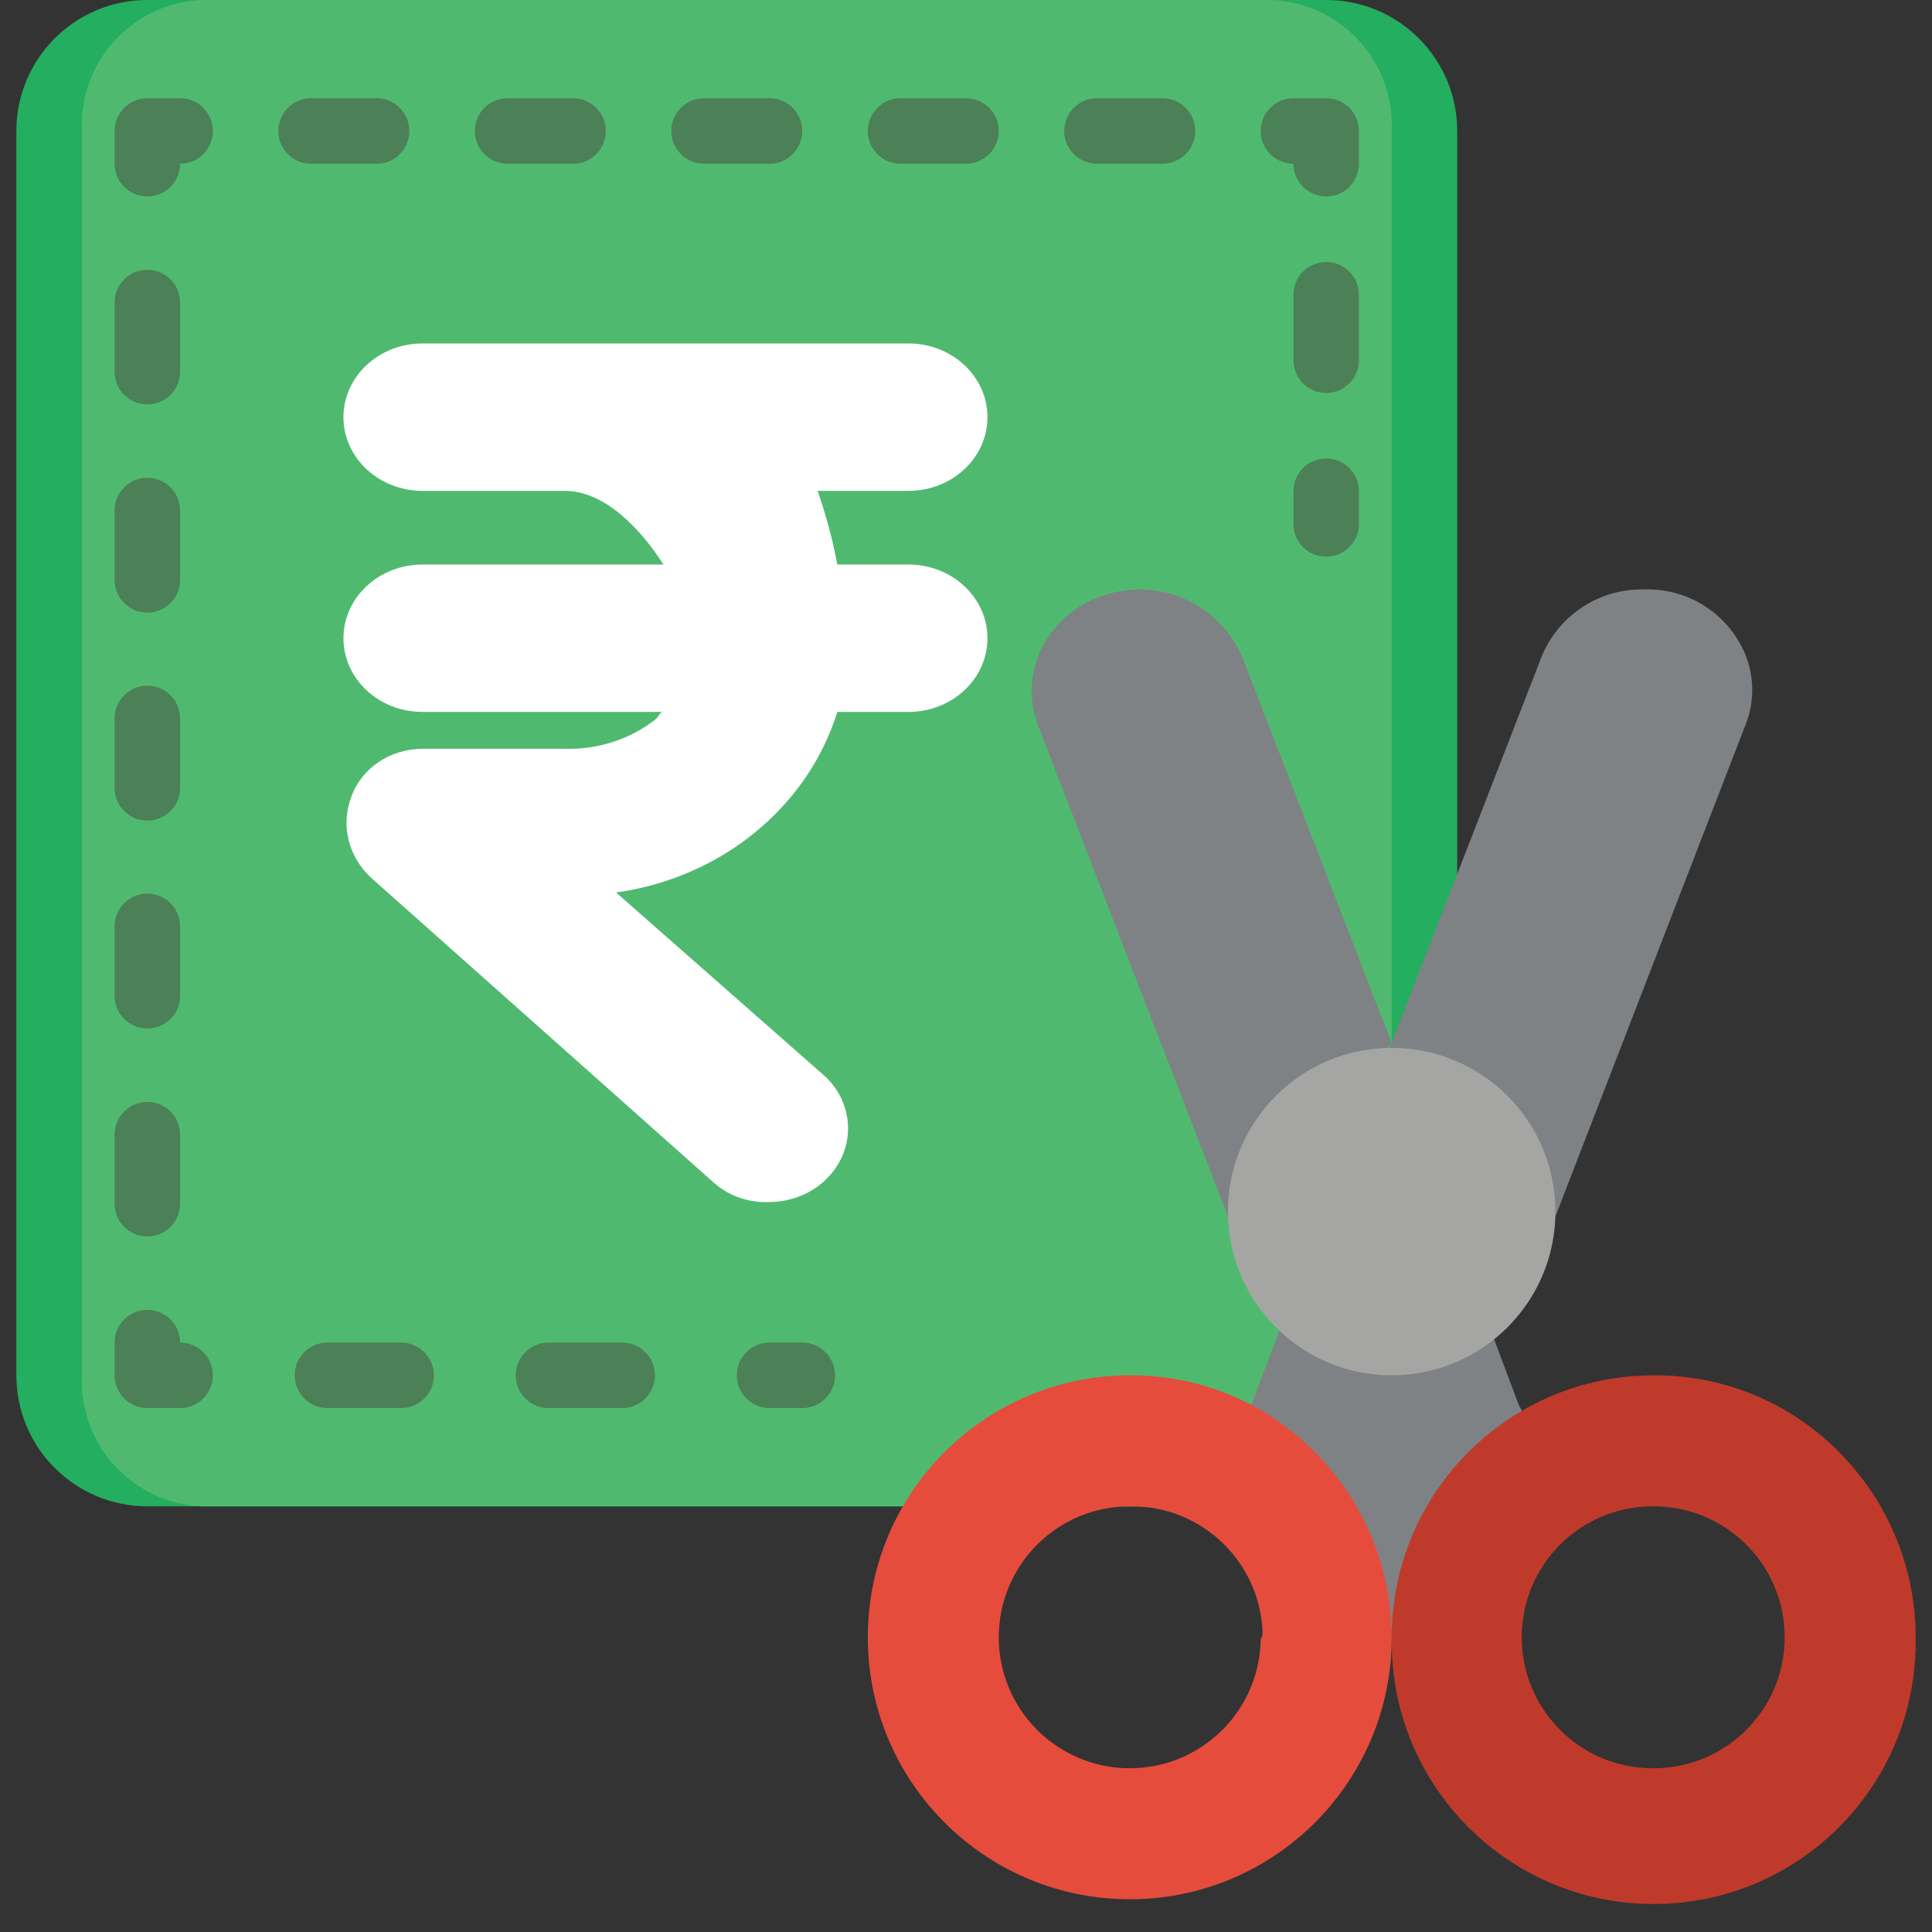 <svg width="45" height="45" viewBox="0 0 45 45" fill="none" xmlns="http://www.w3.org/2000/svg">
<rect x="0" y="0" width="45" height="45" fill="#333333" stroke="none"/>
<g clip-path="url(#clip0)">
<path d="M33.941 20.364V3.051C33.941 1.366 32.575 0 30.89 0H3.432C1.747 0 0.381 1.366 0.381 3.051V32.034C0.381 33.719 1.747 35.085 3.432 35.085H33.941V20.364Z" fill="#24AE5F"/>
<path d="M32.415 20.364V3.051C32.489 1.443 31.247 0.078 29.639 0H4.683C3.075 0.078 1.834 1.443 1.907 3.051V32.034C1.834 33.642 3.075 35.007 4.683 35.085H32.415V20.364Z" fill="#4FBA6F"/>
<path d="M18.687 32.797H17.924C17.503 32.797 17.161 32.455 17.161 32.034C17.161 31.613 17.503 31.271 17.924 31.271H18.687C19.108 31.271 19.449 31.613 19.449 32.034C19.449 32.455 19.108 32.797 18.687 32.797Z" fill="#4C8056"/>
<path d="M14.491 32.797H12.775C12.354 32.797 12.013 32.455 12.013 32.034C12.013 31.613 12.354 31.271 12.775 31.271H14.491C14.913 31.271 15.254 31.613 15.254 32.034C15.254 32.455 14.913 32.797 14.491 32.797ZM9.343 32.797H7.627C7.206 32.797 6.864 32.455 6.864 32.034C6.864 31.613 7.206 31.271 7.627 31.271H9.343C9.764 31.271 10.106 31.613 10.106 32.034C10.106 32.455 9.764 32.797 9.343 32.797Z" fill="#4C8056"/>
<path d="M4.195 32.797H3.432C3.011 32.797 2.669 32.455 2.669 32.034V31.271C2.669 30.85 3.011 30.509 3.432 30.509C3.853 30.509 4.195 30.85 4.195 31.271C4.616 31.271 4.958 31.613 4.958 32.034C4.958 32.455 4.616 32.797 4.195 32.797Z" fill="#4C8056"/>
<path d="M3.432 28.8C3.011 28.8 2.669 28.459 2.669 28.037V26.428C2.669 26.007 3.011 25.665 3.432 25.665C3.853 25.665 4.195 26.007 4.195 26.428V28.037C4.195 28.459 3.853 28.8 3.432 28.8ZM3.432 23.957C3.011 23.957 2.669 23.615 2.669 23.194V21.577C2.669 21.156 3.011 20.814 3.432 20.814C3.853 20.814 4.195 21.156 4.195 21.577V23.194C4.195 23.615 3.853 23.957 3.432 23.957ZM3.432 19.114C3.011 19.114 2.669 18.772 2.669 18.351V16.734C2.669 16.313 3.011 15.971 3.432 15.971C3.853 15.971 4.195 16.313 4.195 16.734V18.351C4.195 18.772 3.853 19.114 3.432 19.114ZM3.432 14.27C3.011 14.27 2.669 13.929 2.669 13.508V11.891C2.669 11.469 3.011 11.128 3.432 11.128C3.853 11.128 4.195 11.469 4.195 11.891V13.508C4.195 13.929 3.853 14.27 3.432 14.27ZM3.432 9.419C3.011 9.419 2.669 9.078 2.669 8.657V7.047C2.669 6.626 3.011 6.285 3.432 6.285C3.853 6.285 4.195 6.626 4.195 7.047V8.657C4.195 9.078 3.853 9.419 3.432 9.419Z" fill="#4C8056"/>
<path d="M3.432 4.576C3.011 4.576 2.669 4.235 2.669 3.814V3.051C2.669 2.63 3.011 2.288 3.432 2.288H4.195C4.616 2.288 4.958 2.63 4.958 3.051C4.958 3.472 4.616 3.814 4.195 3.814C4.195 4.235 3.853 4.576 3.432 4.576Z" fill="#4C8056"/>
<path d="M27.076 3.814H25.551C25.13 3.814 24.788 3.472 24.788 3.051C24.788 2.63 25.13 2.288 25.551 2.288H27.076C27.497 2.288 27.839 2.63 27.839 3.051C27.839 3.472 27.497 3.814 27.076 3.814ZM22.5 3.814H20.974C20.553 3.814 20.212 3.472 20.212 3.051C20.212 2.63 20.553 2.288 20.974 2.288H22.5C22.921 2.288 23.263 2.63 23.263 3.051C23.263 3.472 22.921 3.814 22.5 3.814ZM17.924 3.814H16.398C15.977 3.814 15.636 3.472 15.636 3.051C15.636 2.63 15.977 2.288 16.398 2.288H17.924C18.345 2.288 18.686 2.63 18.686 3.051C18.686 3.472 18.345 3.814 17.924 3.814ZM13.347 3.814H11.822C11.401 3.814 11.059 3.472 11.059 3.051C11.059 2.63 11.401 2.288 11.822 2.288H13.347C13.769 2.288 14.11 2.63 14.11 3.051C14.11 3.472 13.769 3.814 13.347 3.814ZM8.771 3.814H7.246C6.824 3.814 6.483 3.472 6.483 3.051C6.483 2.63 6.824 2.288 7.246 2.288H8.771C9.192 2.288 9.534 2.63 9.534 3.051C9.534 3.472 9.192 3.814 8.771 3.814Z" fill="#4C8056"/>
<path d="M30.89 4.576C30.468 4.576 30.127 4.235 30.127 3.814C29.706 3.814 29.364 3.472 29.364 3.051C29.364 2.63 29.706 2.288 30.127 2.288H30.89C31.311 2.288 31.652 2.63 31.652 3.051V3.814C31.652 4.235 31.311 4.576 30.89 4.576Z" fill="#4C8056"/>
<path d="M30.89 9.153C30.468 9.153 30.127 8.811 30.127 8.39V6.864C30.127 6.443 30.468 6.102 30.89 6.102C31.311 6.102 31.652 6.443 31.652 6.864V8.39C31.652 8.811 31.311 9.153 30.89 9.153Z" fill="#4C8056"/>
<path d="M30.89 12.966C30.468 12.966 30.127 12.625 30.127 12.203V11.441C30.127 11.019 30.468 10.678 30.89 10.678C31.311 10.678 31.652 11.019 31.652 11.441V12.203C31.652 12.625 31.311 12.966 30.89 12.966Z" fill="#4C8056"/>
<path d="M32.415 24.292L28.93 15.292C28.387 14.044 26.973 13.425 25.688 13.874C25.068 14.077 24.555 14.519 24.262 15.102C23.978 15.668 23.951 16.329 24.185 16.917L28.609 28.358" fill="#7F8284"/>
<path d="M35.374 32.72L36.229 34.322C36.618 35.085 35.901 34.787 35.352 35.413C34.223 36.702 32.415 38.601 32.415 38.082V38.227V38.136C32.415 36.61 30.432 36.214 29.364 35.085C28.899 34.581 29.746 33.041 29.143 32.72L29.723 31.195L29.799 30.989C30.478 31.63 31.401 30.493 32.407 30.493C33.414 30.493 34.139 31.706 34.795 31.18L35.374 32.72Z" fill="#7F8284"/>
<path d="M36.228 28.335L40.652 16.894C40.891 16.306 40.863 15.644 40.576 15.079C40.282 14.496 39.769 14.055 39.15 13.851C38.869 13.76 38.575 13.719 38.28 13.729C37.243 13.711 36.301 14.332 35.908 15.292L32.415 24.292L32.369 24.407" fill="#7F8284"/>
<path d="M36.229 28.22C36.229 30.326 34.521 32.034 32.415 32.034C30.309 32.034 28.602 30.326 28.602 28.22C28.602 26.114 30.309 24.407 32.415 24.407C33.426 24.407 34.397 24.809 35.112 25.524C35.827 26.239 36.229 27.209 36.229 28.22Z" fill="#A5A5A4"/>
<path d="M30.76 33.964C30.295 33.461 29.748 33.041 29.143 32.72C28.271 32.263 27.299 32.027 26.314 32.034C22.961 32.035 20.237 34.74 20.213 38.093C20.19 41.446 22.877 44.189 26.229 44.237C29.582 44.284 32.344 41.617 32.415 38.265V38.136C32.414 36.585 31.822 35.093 30.76 33.964ZM29.364 38.197C29.331 39.858 27.975 41.187 26.314 41.186C24.629 41.186 23.263 39.821 23.263 38.136C23.263 36.451 24.629 35.085 26.314 35.085H26.36C28.018 35.084 29.373 36.409 29.41 38.067L29.364 38.197Z" fill="#E64C3C"/>
<path d="M42.971 33.964C41.824 32.723 40.207 32.022 38.517 32.034C35.168 32.034 32.445 34.733 32.416 38.082V38.227C32.405 41.597 35.128 44.337 38.498 44.348C41.868 44.358 44.608 41.635 44.619 38.265V38.136C44.619 36.586 44.03 35.095 42.971 33.964ZM41.568 38.197C41.535 39.858 40.179 41.187 38.517 41.186H38.471C36.787 41.174 35.431 39.798 35.444 38.113C35.456 36.428 36.832 35.072 38.517 35.085C40.176 35.084 41.531 36.409 41.568 38.067V38.197Z" fill="#C03A2B"/>
<path d="M21.16 13.149H19.503C19.393 12.568 19.24 11.994 19.043 11.433H21.16C22.176 11.433 23 10.665 23 9.716C23 8.768 22.176 8 21.16 8H9.841C8.824 8 8 8.768 8 9.716C8 10.665 8.824 11.433 9.841 11.433H13.153C14.073 11.433 14.902 12.291 15.454 13.149H9.841C8.824 13.149 8 13.918 8 14.866C8 15.814 8.824 16.582 9.841 16.582H15.454C15.362 16.582 15.362 16.668 15.27 16.754C14.679 17.219 13.926 17.463 13.153 17.441H9.841C9.089 17.442 8.422 17.891 8.184 18.556C7.931 19.216 8.111 19.952 8.644 20.445L16.65 27.568C16.999 27.868 17.465 28.023 17.939 27.997C18.955 27.984 19.767 27.205 19.753 26.257C19.746 25.816 19.558 25.394 19.227 25.079L14.35 20.788C16.8 20.444 18.812 18.802 19.503 16.582H21.159C22.176 16.582 23 15.814 23 14.866C23 13.918 22.176 13.149 21.16 13.149Z" fill="white"/>
</g>
<defs>
<clipPath id="clip0">
<rect width="45" height="45" fill="white"/>
</clipPath>
</defs>
</svg>
